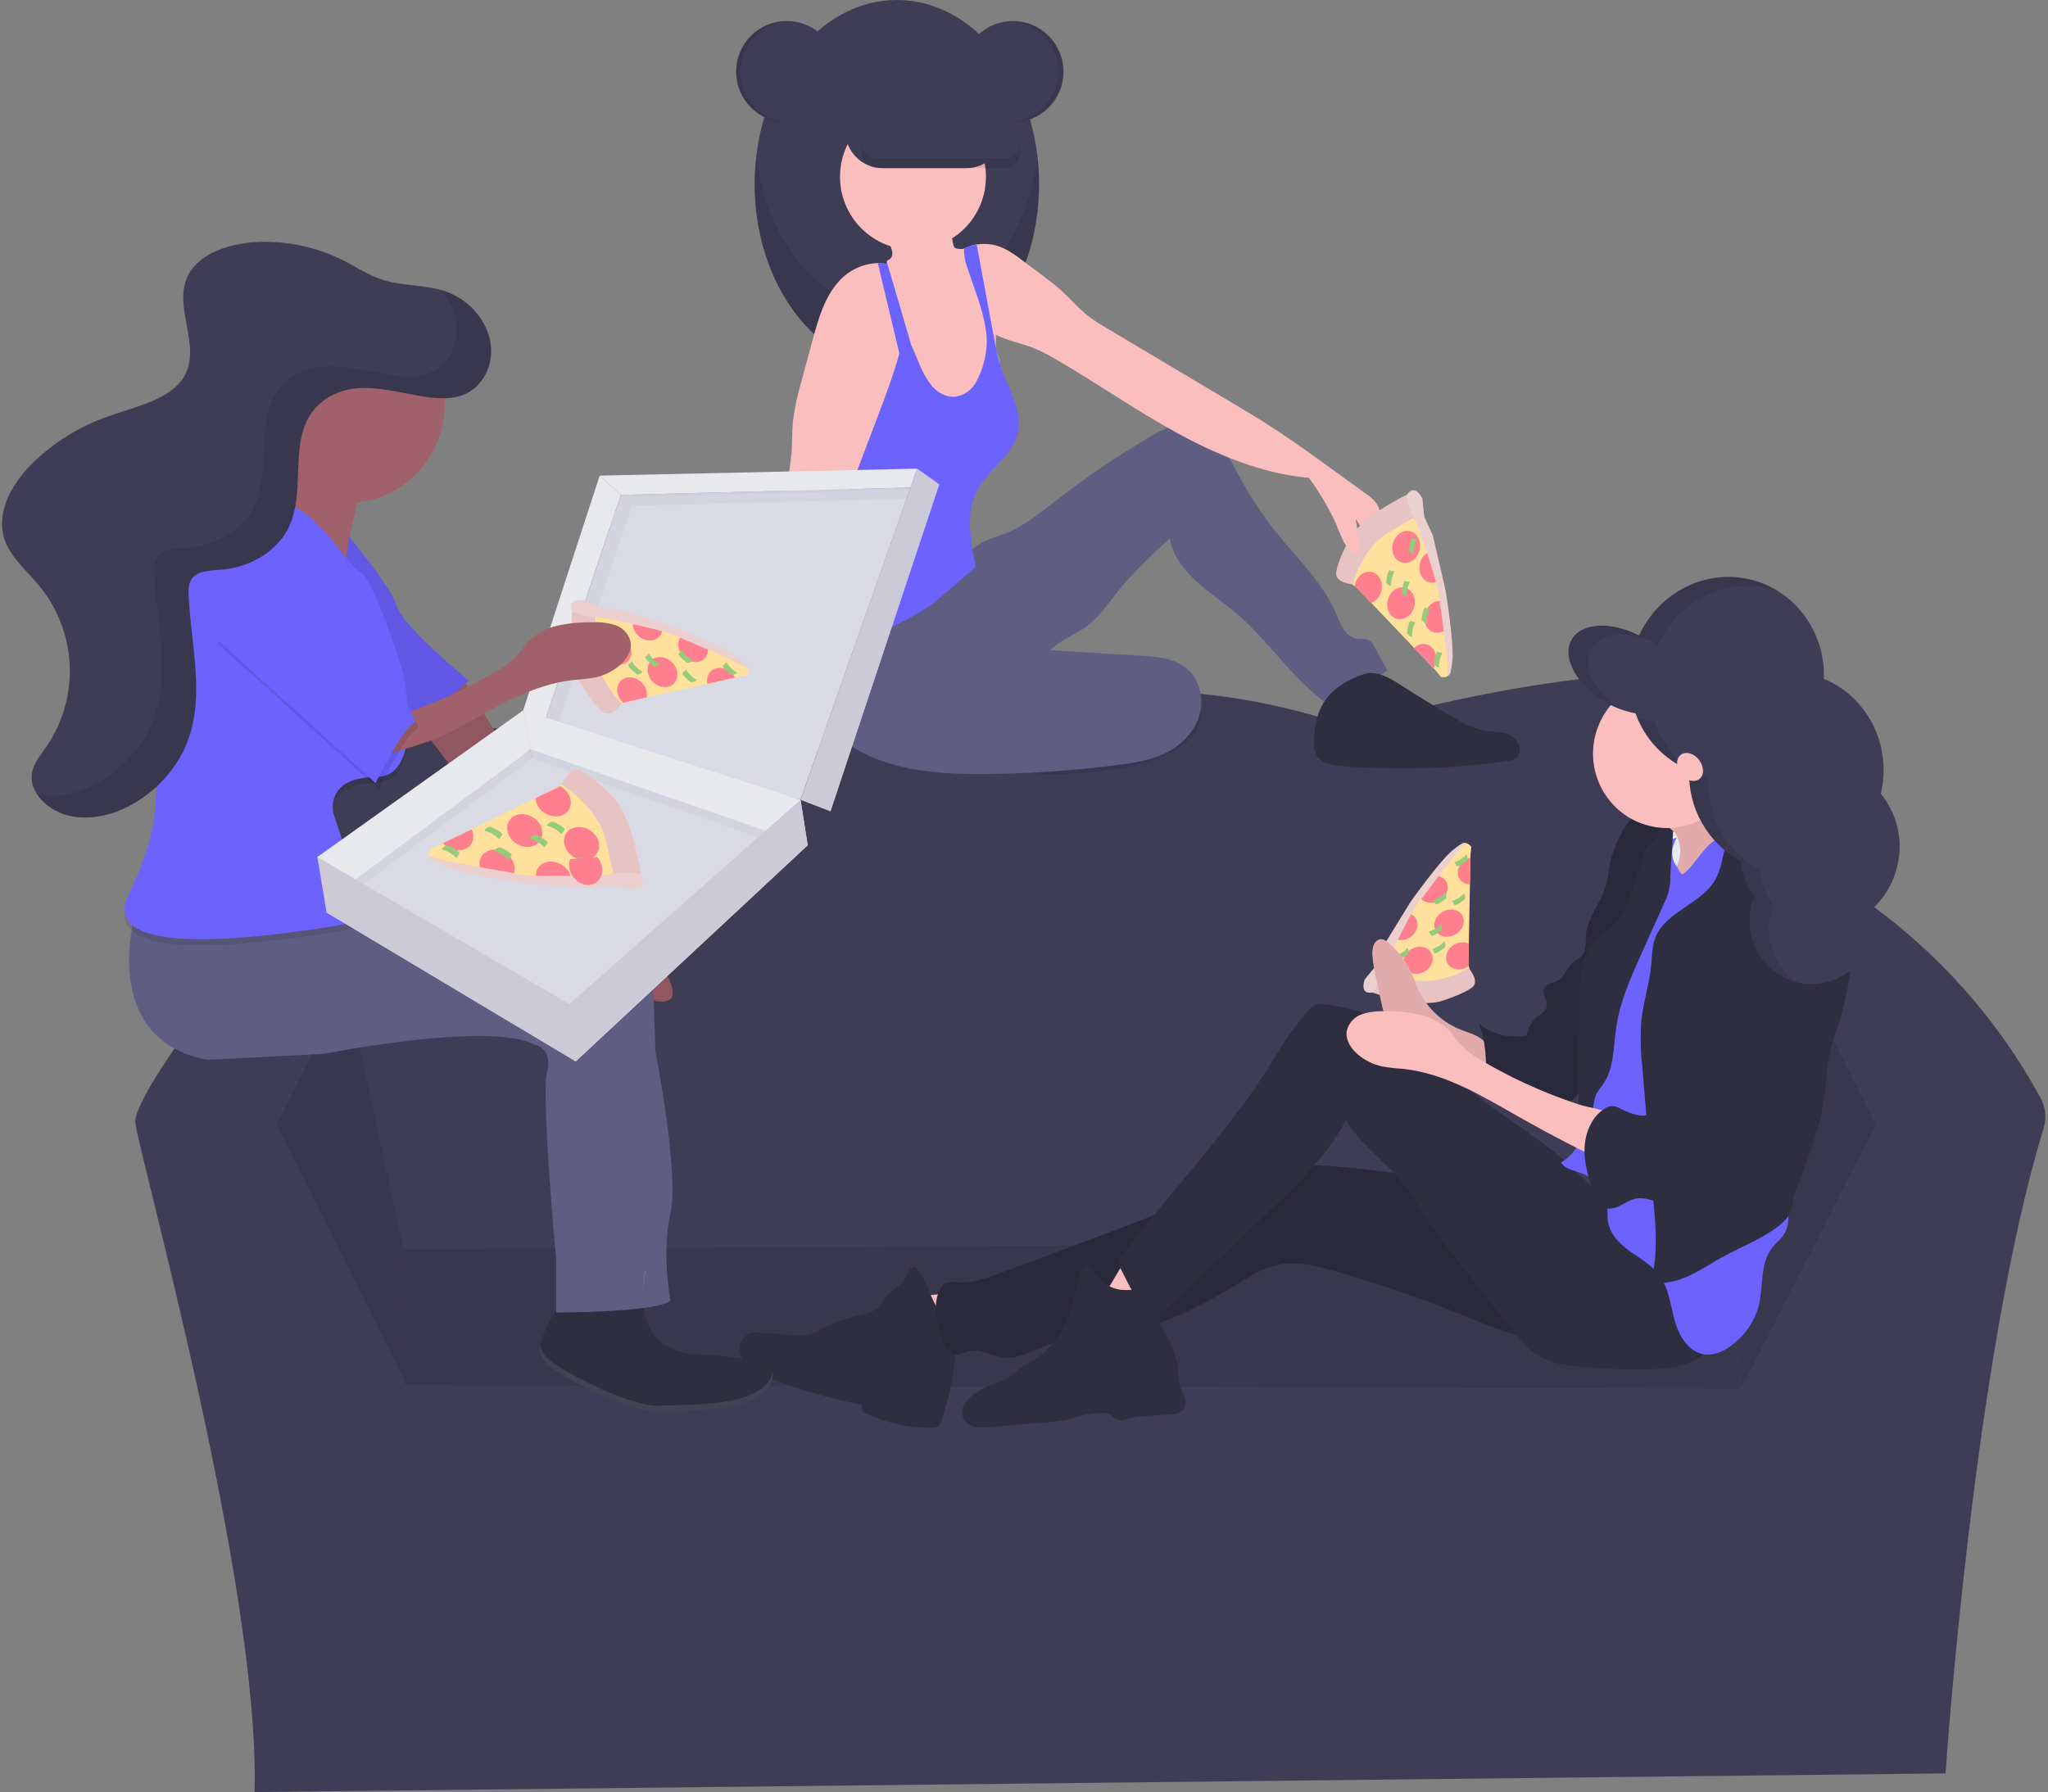 <svg width="658" height="576" viewBox="0 0 658 576" fill="none" xmlns="http://www.w3.org/2000/svg">
<rect x="0" y="0" width="658" height="576" fill="#808080" stroke="none"/>
<path d="M655.73 353.08C641.874 327.492 622.237 305.491 598.38 288.83C596.675 287.653 594.708 286.911 592.65 286.67C595.46 268.19 594.87 247.77 584.44 232.37C559.69 195.83 433.59 233.54 433.59 233.54C345.2 202.9 268.59 241.79 268.59 241.79C268.59 241.79 170.77 226.47 125.99 238.26C104.87 243.82 99.74 265.36 100.22 286.58H100.15C98.278 286.577 96.428 286.996 94.74 287.806C93.052 288.616 91.569 289.797 90.4 291.26C78.49 306.14 42.51 351.97 43.49 360.82C44.67 371.43 83.56 509.31 81.8 575.9L625.09 569.9C625.09 569.9 634.09 435.9 656.6 362.55C657.576 359.403 657.263 355.997 655.73 353.08Z" fill="#3F3D56"/>
<path opacity="0.1" d="M88.88 361.42L111.27 316.63L130.12 403.84L130.34 444.32L88.88 361.42Z" fill="black"/>
<path opacity="0.1" d="M602.7 361.42L580.31 316.63L554.34 399.32L559.34 446.32L602.7 361.42Z" fill="black"/>
<path d="M128.48 401.46L554.38 399.13L559.1 446.27L130.12 445.09L128.48 401.46Z" fill="#3F3D56"/>
<path opacity="0.1" d="M128.48 401.46L554.38 399.13L559.1 446.27L130.12 445.09L128.48 401.46Z" fill="black"/>
<path d="M472.73 272.14C472.73 272.14 471.29 270.14 469.59 271.22C468.78 271.75 464.97 276.55 461.23 281.43C459.39 283.82 457.56 286.23 456.11 288.15C454.32 290.51 453.11 292.15 453.11 292.15L452.39 293.5L448.02 301.67L443.91 309.35L442.91 312.97L456.79 317.69L472.59 313.38L471.91 310.45L471.79 309.95L471.92 303.21L472.28 284.21L472.45 275.66V274.66L472.73 272.14Z" fill="#FFE09C"/>
<path d="M440.95 318.98C440.95 318.98 455.95 324.33 463.64 321.53C463.64 321.53 470.29 319.41 472.91 317.36C472.91 317.36 475.7 315.9 471.91 311.14C471.91 311.14 462.2 317.09 453.01 314.75L443.82 312.4L440.95 318.98Z" fill="#E7C4C3"/>
<path d="M457.681 312.211C460.021 310.84 460.976 308.122 459.814 306.139C458.653 304.157 455.814 303.662 453.475 305.033C451.135 306.404 450.18 309.122 451.342 311.104C452.503 313.086 455.342 313.582 457.681 312.211Z" fill="#FF7F8E"/>
<path d="M467.656 300.251C469.996 298.88 470.951 296.162 469.789 294.18C468.628 292.198 465.79 291.702 463.45 293.073C461.11 294.444 460.155 297.162 461.317 299.145C462.478 301.127 465.317 301.622 467.656 300.251Z" fill="#FF7F8E"/>
<path d="M471.91 303.21C471.157 302.896 470.339 302.765 469.525 302.829C468.711 302.894 467.925 303.151 467.23 303.58C464.89 304.95 463.93 307.67 465.1 309.65C466.27 311.63 469.1 312.13 471.43 310.76C471.59 310.66 471.75 310.56 471.9 310.45L471.78 309.95L471.91 303.21Z" fill="#FF7F8E"/>
<path d="M454.94 295.28C454.662 294.82 454.29 294.424 453.849 294.118C453.408 293.811 452.908 293.601 452.38 293.5L448.01 301.67C448.775 302.015 449.613 302.166 450.45 302.11C451.287 302.054 452.098 301.793 452.81 301.35C455.15 299.98 456.1 297.26 454.94 295.28Z" fill="#FF7F8E"/>
<path d="M464.66 283.31C464.299 282.732 463.796 282.256 463.199 281.927C462.602 281.598 461.931 281.427 461.25 281.43C459.41 283.82 457.58 286.23 456.13 288.15L456.19 288.27C457.35 290.27 460.19 290.74 462.53 289.37C464.87 288 465.8 285.29 464.66 283.31Z" fill="#FF7F8E"/>
<path d="M472.44 275.65C471.924 275.779 471.429 275.981 470.97 276.25C468.63 277.62 467.68 280.34 468.84 282.32C469.203 282.901 469.709 283.379 470.31 283.708C470.91 284.037 471.585 284.207 472.27 284.2L472.44 275.65Z" fill="#FF7F8E"/>
<path d="M449.15 308.44L448.35 307.09C449.548 306.732 450.653 306.118 451.59 305.29C451.65 305.23 451.7 305.16 451.75 305.1C452.75 303.84 452.54 306.46 452.54 306.46C452.54 306.46 450.08 308.55 449.15 308.44Z" fill="#94CC79"/>
<path d="M460.95 306.35L460.15 304.99C461.347 304.63 462.452 304.016 463.39 303.19C463.39 303.13 463.5 303.07 463.55 303C464.55 301.75 464.34 304.36 464.34 304.36C464.34 304.36 461.88 306.46 460.95 306.35Z" fill="#94CC79"/>
<path d="M459.87 300.75L459.07 299.39C460.266 299.033 461.371 298.423 462.31 297.6C462.36 297.53 462.42 297.47 462.47 297.41C463.47 296.15 463.26 298.76 463.26 298.76C463.26 298.76 460.8 300.84 459.87 300.75Z" fill="#94CC79"/>
<path d="M461.3 290.65L460.5 289.29C461.697 288.93 462.802 288.316 463.74 287.49C463.74 287.43 463.85 287.37 463.9 287.3C464.9 286.04 464.69 288.66 464.69 288.66C464.69 288.66 462.23 290.75 461.3 290.65Z" fill="#94CC79"/>
<path d="M468.07 278.43L467.28 277.07C468.474 276.711 469.577 276.097 470.51 275.27C470.569 275.211 470.622 275.148 470.67 275.08C471.67 273.83 471.47 276.44 471.47 276.44C471.47 276.44 469 278.53 468.07 278.43Z" fill="#94CC79"/>
<path d="M467.31 290.9L466.51 289.54C467.707 289.186 468.813 288.575 469.75 287.75C469.75 287.68 469.86 287.62 469.91 287.56C470.91 286.3 470.7 288.91 470.7 288.91C470.7 288.91 468.24 291.01 467.31 290.9Z" fill="#94CC79"/>
<path d="M438.49 314.75C438.49 314.75 436.57 319.75 440.95 318.95C442.899 316.69 444.232 313.966 444.82 311.04C444.82 311.04 454.29 290.29 457.09 288.39C457.09 288.39 469.43 271.52 470.76 271.27C470.76 271.27 471.19 269.63 466.88 273.1C462.57 276.57 453.13 289.93 453.13 289.93L444.13 304.6L442.01 310.45L438.49 314.75Z" fill="#E7C4C3"/>
<path opacity="0.2" d="M438.49 314.75C438.49 314.75 436.57 319.75 440.95 318.95C442.899 316.69 444.232 313.966 444.82 311.04C444.82 311.04 454.29 290.29 457.09 288.39C457.09 288.39 469.43 271.52 470.76 271.27C470.76 271.27 471.19 269.63 466.88 273.1C462.57 276.57 453.13 289.93 453.13 289.93L444.13 304.6L442.01 310.45L438.49 314.75Z" fill="white"/>
<path d="M289.74 416.32C291.39 421.743 293.422 427.043 295.82 432.18C302.706 430.74 309.48 428.808 316.09 426.4C316.3 426.33 312.3 421.1 311.88 420.67C310.251 418.87 308.31 417.379 306.15 416.27C304.04 415.35 301.44 416.05 299.15 416.17C296.03 416.33 292.893 416.38 289.74 416.32Z" fill="#FBBEBE"/>
<path d="M306.19 424.53C302.75 423.45 300.65 419.98 299.25 416.64C297.85 413.3 296.72 409.64 294.06 407.2C293.555 407.277 293.077 407.478 292.668 407.785C292.26 408.092 291.934 408.496 291.72 408.96C291.305 409.897 290.841 410.812 290.33 411.7C289.23 413.3 287.33 414.08 285.88 415.44C284.43 416.8 283.62 418.87 282.11 420.24C280.21 421.96 277.53 422.39 275.04 422.96C271.183 423.836 267.458 425.214 263.96 427.06C262.673 427.837 261.296 428.455 259.86 428.9C258.279 429.208 256.658 429.262 255.06 429.06L244.06 428.28C243.08 428.154 242.086 428.195 241.12 428.4C240.008 428.806 239.061 429.568 238.428 430.569C237.795 431.569 237.511 432.751 237.62 433.93C237.761 435.105 238.143 436.238 238.742 437.258C239.34 438.278 240.143 439.164 241.1 439.86C243.022 441.226 245.139 442.295 247.38 443.03C256.976 446.658 266.856 449.481 276.92 451.47V453.65C283.916 457.098 291.611 458.891 299.41 458.89C299.985 458.931 300.562 458.831 301.09 458.6C301.812 458.078 302.317 457.309 302.51 456.44C305.158 448.695 306.703 440.616 307.1 432.44C307.296 430.372 307.137 428.285 306.63 426.27C306.03 424.27 308.09 425.12 306.18 424.34" fill="#2F2E41"/>
<path d="M517.51 382.99C484.84 384.99 452.51 375.38 419.85 374.36C415.783 374.103 411.7 374.365 407.7 375.14C403.5 376.08 399.58 377.98 395.7 379.8C378.15 387.96 360.01 394.72 341.88 401.47L321.06 409.23C316.9 410.78 312.59 412.35 308.16 412.08C306.16 411.96 303.73 411.66 302.62 413.31C299.23 418.31 300.83 425.7 303.07 431.31C303.79 433.13 305.07 435.11 306.97 435.31C308.34 435.45 309.62 434.66 310.97 434.31C314.76 433.31 318.54 435.85 322.44 436.26C327.26 436.77 331.73 434.03 336.28 432.35C343.82 429.56 352.07 429.65 360 428.35C373.3 426.13 385.62 419.96 397.14 412.93C401.52 410.25 405.96 407.38 411 406.4C416.79 405.27 422.74 406.76 428.43 408.4C441.973 412.23 455.304 416.769 468.37 422C475.25 424.76 482.09 427.71 489.25 429.62C504.738 433.692 521.12 432.736 536.03 426.89C541.25 424.82 546.94 421.17 547.24 415.53C547.41 412.31 544.91 409.53 543.24 406.73C542.18 404.96 541.11 403.2 539.94 401.5C534.27 393.24 527.43 382.4 517.51 382.99Z" fill="#2F2E41"/>
<path opacity="0.1" d="M517.51 382.99C484.84 384.99 452.51 375.38 419.85 374.36C415.783 374.103 411.7 374.365 407.7 375.14C403.5 376.08 399.58 377.98 395.7 379.8C378.15 387.96 360.01 394.72 341.88 401.47L321.06 409.23C316.9 410.78 312.59 412.35 308.16 412.08C306.16 411.96 303.73 411.66 302.62 413.31C299.23 418.31 300.83 425.7 303.07 431.31C303.79 433.13 305.07 435.11 306.97 435.31C308.34 435.45 309.62 434.66 310.97 434.31C314.76 433.31 318.54 435.85 322.44 436.26C327.26 436.77 331.73 434.03 336.28 432.35C343.82 429.56 352.07 429.65 360 428.35C373.3 426.13 385.62 419.96 397.14 412.93C401.52 410.25 405.96 407.38 411 406.4C416.79 405.27 422.74 406.76 428.43 408.4C441.973 412.23 455.304 416.769 468.37 422C475.25 424.76 482.09 427.71 489.25 429.62C504.738 433.692 521.12 432.736 536.03 426.89C541.25 424.82 546.94 421.17 547.24 415.53C547.41 412.31 544.91 409.53 543.24 406.73C542.18 404.96 541.11 403.2 539.94 401.5C534.27 393.24 527.43 382.4 517.51 382.99Z" fill="black"/>
<path d="M352.46 417.91C357.567 419.65 362.727 421.253 367.94 422.72C370.85 417.94 376.3 414.61 377.54 409.15C377.592 409.029 377.618 408.899 377.616 408.767C377.614 408.636 377.584 408.506 377.528 408.387C377.472 408.268 377.392 408.162 377.292 408.077C377.193 407.991 377.076 407.927 376.95 407.89C373.225 405.827 369.089 404.615 364.84 404.34C361.48 404.13 359.95 407.63 358.42 410.1C357.81 411.09 353.83 418.38 352.46 417.91Z" fill="#FBBEBE"/>
<path d="M359.66 414.42C358.133 414.162 356.676 413.589 355.382 412.739C354.087 411.889 352.983 410.779 352.14 409.48C351.42 408.22 350.65 406.48 349.21 406.61C347.77 406.74 347.21 408.3 346.95 409.61C345.98 414.569 344.571 419.431 342.74 424.14C340.901 428.859 337.785 432.973 333.74 436.02C331.84 437.33 329.74 438.32 327.88 439.7C326.21 440.93 324.76 442.49 322.88 443.44C321.651 444.009 320.381 444.484 319.08 444.86C317.172 445.533 315.347 446.422 313.64 447.51C312.141 448.377 310.872 449.591 309.94 451.05C309.469 451.789 309.193 452.635 309.139 453.51C309.085 454.385 309.254 455.259 309.63 456.05C310.025 456.696 310.553 457.252 311.179 457.679C311.805 458.107 312.514 458.397 313.26 458.53C314.749 458.79 316.269 458.831 317.77 458.65C323.72 458.21 329.67 457.65 335.62 457.15C338.134 456.998 340.634 456.663 343.1 456.15C344.41 455.83 345.68 455.42 346.98 455.08C349.205 454.508 351.484 454.173 353.78 454.08C354.452 454.027 355.128 454.088 355.78 454.26C357.16 454.71 358.13 456.08 359.56 456.36C360.472 456.447 361.393 456.324 362.25 456C366.53 454.83 371.04 454.86 375.47 454.62C377.47 454.52 379.71 454.15 380.61 452.4C381.73 450.22 379.87 447.78 379.14 445.4C378.767 443.904 378.559 442.371 378.52 440.83C378.183 437.027 377.067 433.333 375.24 429.98C373.73 427.2 371.66 424.12 372.72 421.13C373.08 420.13 373.8 419.13 373.72 418.13C373.38 413.34 362.37 414.99 359.66 414.42Z" fill="#2F2E41"/>
<path d="M468.52 330.58C462.737 328.025 458.106 323.419 455.52 317.65C454.97 316.41 454.52 315.12 454 313.87C452.285 309.709 449.621 306.007 446.22 303.06C445.854 302.661 445.407 302.345 444.908 302.134C444.409 301.924 443.871 301.823 443.33 301.84C442.807 301.999 442.335 302.294 441.963 302.695C441.591 303.095 441.331 303.587 441.21 304.12C440.911 305.258 440.836 306.443 440.99 307.61C441.282 310.358 441.757 313.084 442.41 315.77L443.99 322.98C444.185 324.092 444.521 325.174 444.99 326.2C445.668 327.415 446.567 328.494 447.64 329.38C449.09 330.72 450.56 332.01 452.05 333.27C454.127 335.258 456.832 336.46 459.7 336.67C466.18 337.87 472.78 339.61 478.26 343.84C478.19 343.84 478.26 339 478.14 338.45C477.89 337 477.69 335.56 476.75 334.58C474.6 332.38 471.11 331.75 468.52 330.58Z" fill="#FBBEBE"/>
<path opacity="0.1" d="M468.52 330.58C462.737 328.025 458.106 323.419 455.52 317.65C454.97 316.41 454.52 315.12 454 313.87C452.285 309.709 449.621 306.007 446.22 303.06C445.854 302.661 445.407 302.345 444.908 302.134C444.409 301.924 443.871 301.823 443.33 301.84C442.807 301.999 442.335 302.294 441.963 302.695C441.591 303.095 441.331 303.587 441.21 304.12C440.911 305.258 440.836 306.443 440.99 307.61C441.282 310.358 441.757 313.084 442.41 315.77L443.99 322.98C444.185 324.092 444.521 325.174 444.99 326.2C445.668 327.415 446.567 328.494 447.64 329.38C449.09 330.72 450.56 332.01 452.05 333.27C454.127 335.258 456.832 336.46 459.7 336.67C466.18 337.87 472.78 339.61 478.26 343.84C478.19 343.84 478.26 339 478.14 338.45C477.89 337 477.69 335.56 476.75 334.58C474.6 332.38 471.11 331.75 468.52 330.58Z" fill="black"/>
<path d="M535.05 275.37C539.441 275.37 543 271.793 543 267.38C543 262.967 539.441 259.39 535.05 259.39C530.659 259.39 527.1 262.967 527.1 267.38C527.1 271.793 530.659 275.37 535.05 275.37Z" fill="#2F2E41"/>
<path d="M530.13 262.55C527.98 262.31 525.58 262.14 523.85 263.46C522.932 264.267 522.198 265.263 521.7 266.38C519.921 269.438 518.534 272.707 517.57 276.11C516.86 279.03 516.74 282.11 515.86 284.95C514.23 290.27 510.06 294.76 509.58 300.31C509.37 302.79 509.79 305.7 507.97 307.4C507.526 307.773 507.051 308.108 506.55 308.4C505.293 309.242 504.226 310.339 503.42 311.62C502.874 312.77 502.121 313.811 501.2 314.69C499.58 315.89 496.9 315.76 496.1 317.62C495.3 319.48 497.36 321.62 496.88 323.62C496.49 325.26 494.66 326.01 493.4 327.13C491.78 328.56 491.04 330.71 490.4 332.77C487.743 333.272 485.009 333.194 482.385 332.539C479.761 331.885 477.31 330.671 475.2 328.98C477.41 334.44 477.46 340.47 477.56 346.37C477.56 348.28 477.56 350.43 476.16 351.76C482.49 351.9 488.66 353.61 494.83 355.01C497.53 355.62 500.46 356.15 502.97 355.01C504.387 354.247 505.651 353.23 506.7 352.01C510.06 348.6 513.58 344.89 514.4 340.16C514.86 337.52 514.4 334.8 514.54 332.16C514.849 328.844 515.52 325.571 516.54 322.4C518.319 315.825 519.514 309.105 520.11 302.32C520.47 298.14 524.11 294.77 525.99 291.02C529.59 283.96 533.26 276.6 533.53 268.67C533.66 266.05 532.76 262.84 530.13 262.55Z" fill="#2F2E41"/>
<path opacity="0.1" d="M530.13 262.55C527.98 262.31 525.58 262.14 523.85 263.46C522.932 264.267 522.198 265.263 521.7 266.38C519.921 269.438 518.534 272.707 517.57 276.11C516.86 279.03 516.74 282.11 515.86 284.95C514.23 290.27 510.06 294.76 509.58 300.31C509.37 302.79 509.79 305.7 507.97 307.4C507.526 307.773 507.051 308.108 506.55 308.4C505.293 309.242 504.226 310.339 503.42 311.62C502.874 312.77 502.121 313.811 501.2 314.69C499.58 315.89 496.9 315.76 496.1 317.62C495.3 319.48 497.36 321.62 496.88 323.62C496.49 325.26 494.66 326.01 493.4 327.13C491.78 328.56 491.04 330.71 490.4 332.77C487.743 333.272 485.009 333.194 482.385 332.539C479.761 331.885 477.31 330.671 475.2 328.98C477.41 334.44 477.46 340.47 477.56 346.37C477.56 348.28 477.56 350.43 476.16 351.76C482.49 351.9 488.66 353.61 494.83 355.01C497.53 355.62 500.46 356.15 502.97 355.01C504.387 354.247 505.651 353.23 506.7 352.01C510.06 348.6 513.58 344.89 514.4 340.16C514.86 337.52 514.4 334.8 514.54 332.16C514.849 328.844 515.52 325.571 516.54 322.4C518.319 315.825 519.514 309.105 520.11 302.32C520.47 298.14 524.11 294.77 525.99 291.02C529.59 283.96 533.26 276.6 533.53 268.67C533.66 266.05 532.76 262.84 530.13 262.55Z" fill="black"/>
<path d="M522.66 389.87C515.86 386.63 510.88 380.6 505.38 375.43C494.88 365.57 482.03 358.59 470.99 349.34C463.67 343.22 457.13 336.08 449.09 330.95C442.014 326.452 433.996 323.646 425.66 322.75C424.705 322.58 423.724 322.628 422.79 322.89C421.736 323.356 420.817 324.082 420.12 325C416.558 329.021 413.39 333.374 410.66 338C396.66 361.75 376.78 381.75 360.31 403.82C359.79 404.345 359.482 405.044 359.445 405.782C359.408 406.52 359.645 407.246 360.11 407.82L363.46 414.38C365.33 418.06 368.34 422.38 372.38 421.61C374.23 421.27 375.7 419.91 377.06 418.61L392.06 404.24L407.83 389.16C417.07 380.33 426.46 371.29 432.49 360C437.19 368.16 445.55 373.5 451.28 381C453.46 383.84 455.28 387 457.18 390C460.3 394.82 463.85 399.35 467.39 403.87L485.48 426.96C487.94 430.1 490.48 433.32 493.85 435.45C498.14 438.16 503.35 438.88 508.39 439.33C515.186 439.937 522.008 440.184 528.83 440.07C534.03 439.98 539.39 439.64 544.06 437.33C548.73 435.02 552.56 430.33 552.32 425.05C552.034 422.337 551.142 419.722 549.71 417.4C543.29 405.5 534.84 395.65 522.66 389.87Z" fill="#2F2E41"/>
<path d="M539.94 279.06C543.314 279.06 546.05 276.307 546.05 272.91C546.05 269.513 543.314 266.76 539.94 266.76C536.566 266.76 533.83 269.513 533.83 272.91C533.83 276.307 536.566 279.06 539.94 279.06Z" fill="#E8E8F0"/>
<path d="M538.59 268.29C539.964 271.028 540.205 274.196 539.26 277.11C538.314 279.985 536.993 282.722 535.33 285.25C533.899 287.86 532.186 290.305 530.22 292.54C539.65 293 548.8 289.3 557.12 284.81C563.82 281.21 570.5 276.75 574.12 270.01C573.056 270.268 571.949 270.299 570.873 270.1C569.796 269.902 568.773 269.48 567.87 268.86C566.074 267.606 564.465 266.105 563.09 264.4L558.35 259.07C557.238 257.912 556.261 256.63 555.44 255.25C554.413 253.362 553.977 251.209 554.19 249.07C552.309 251.041 550.205 252.786 547.92 254.27C544.54 256.47 540.81 258.07 537.42 260.27C536.22 261.04 533.54 262.27 534.23 263.86C534.92 265.45 537.66 266.61 538.59 268.29Z" fill="#FBBEBE"/>
<path opacity="0.1" d="M538.59 268.29C539.964 271.028 540.205 274.196 539.26 277.11C538.314 279.985 536.993 282.722 535.33 285.25C533.899 287.86 532.186 290.305 530.22 292.54C539.65 293 548.8 289.3 557.12 284.81C563.82 281.21 570.5 276.75 574.12 270.01C573.056 270.268 571.949 270.299 570.873 270.1C569.796 269.902 568.773 269.48 567.87 268.86C566.074 267.606 564.465 266.105 563.09 264.4L558.35 259.07C557.238 257.912 556.261 256.63 555.44 255.25C554.413 253.362 553.977 251.209 554.19 249.07C552.309 251.041 550.205 252.786 547.92 254.27C544.54 256.47 540.81 258.07 537.42 260.27C536.22 261.04 533.54 262.27 534.23 263.86C534.92 265.45 537.66 266.61 538.59 268.29Z" fill="black"/>
<path d="M538.72 269.22C536.95 272.22 536.57 275.72 538.72 278.44C538.99 278.78 539.98 280.88 540.41 280.9C540.826 280.858 541.212 280.662 541.49 280.35C543.78 278.26 545.49 275.59 547.49 273.22C549.49 270.85 552.04 268.7 555.1 268.22C558.79 267.65 562.36 269.6 565.59 271.49C566.995 272.175 568.221 273.178 569.17 274.42C569.851 275.651 570.254 277.016 570.35 278.42C571.46 286.83 571.44 295.35 571.41 303.83C571.41 309.97 571.41 316.14 570.21 322.16C569.61 325.28 568.71 328.33 568.28 331.47C567.971 334.242 567.848 337.032 567.91 339.82V351.5C567.829 353.643 567.98 355.789 568.36 357.9C568.91 360.46 570.12 362.82 570.93 365.31C571.766 368.172 572.339 371.104 572.64 374.07L574.24 386.16C574.74 389.97 575.11 394.16 572.81 397.16C571.81 398.54 570.4 399.65 569.35 401.03C565.35 406.17 566.66 413.52 565.01 419.81C563.712 424.415 561.039 428.514 557.35 431.56C554.52 433.96 550.87 435.84 547.24 435.17C542.33 434.26 539.38 429.17 538.04 424.3C536.7 419.43 536.22 414.2 533.32 410.12C530.95 406.78 527.32 404.68 523.96 402.3C520.6 399.92 517.4 396.85 516.68 392.81C516.36 391.05 516.56 389.24 516.37 387.46C516.109 385.204 515.245 383.06 513.869 381.253C512.493 379.445 510.655 378.042 508.55 377.19C506.04 376.19 502.94 375.86 501.55 373.56C505.21 371.5 507.63 367.69 508.91 363.68C510.19 359.67 510.45 355.41 510.7 351.21L511.54 337.16C511.91 330.88 512.08 324.66 514.85 319.02C516.08 316.49 517.62 314.13 518.91 311.64C520.612 308.136 522.065 304.517 523.26 300.81C525.26 295.05 527.26 289.29 529.06 283.46C529.776 280.644 530.845 277.929 532.24 275.38C533.66 272.94 535.88 269.75 538.72 269.22Z" fill="#6C63FF"/>
<path d="M507.52 360.5L511.24 360.63L512.03 355.02C512.131 353.895 512.393 352.79 512.81 351.74C513.426 350.633 514.142 349.585 514.95 348.61C518.61 343.44 518.34 336.61 519.25 330.3C520.46 321.92 523.96 314.08 527.42 306.37L534.66 290.28C536.094 287.547 536.784 284.484 536.66 281.4C536.73 278.91 537.46 269.87 537.53 267.4C537.53 266.48 535.53 266.99 535.08 266.17C534.18 264.38 532.94 269.23 531.25 270.29C529.56 271.35 528.62 273.29 527.91 275.15C526.35 279.2 525.4 283.46 523.91 287.55C522.42 291.64 520.44 295.66 517.17 298.55C515.69 299.85 513.99 300.87 512.59 302.26C508.1 306.7 507.66 313.71 507.5 320.04C507.42 323.75 506.66 360.5 507.52 360.5Z" fill="#2F2E41"/>
<path d="M561.04 262.51C557.43 263.93 555.45 267.85 554.44 271.61C553.43 275.37 553.01 279.39 551.07 282.76C546.53 290.65 534.97 292.95 531.78 301.48C530.78 304.27 530.78 307.33 530.49 310.3C529.91 316.41 527.9 322.3 527.31 328.42C526.995 333.167 527.105 337.933 527.64 342.66L531.64 390.85C532.23 397.85 532.21 405.28 530.43 412.04C534.52 412.83 538.78 411.77 542.57 410.04C546.36 408.31 549.83 405.93 553.48 403.92C559.76 400.45 566.69 398 572.19 393.38C573.187 392.605 574.04 391.66 574.71 390.59C575.81 388.69 575.91 386.38 576.43 384.24C576.904 382.529 577.509 380.858 578.24 379.24C580.255 374.383 582.01 369.423 583.5 364.38C584.523 361.036 585.328 357.629 585.91 354.18C586.35 351.44 586.59 348.66 586.83 345.89C587.123 341.55 587.984 337.267 589.39 333.15C592.904 323.337 594.897 313.045 595.3 302.63C595.413 301.126 595.309 299.614 594.99 298.14C594.373 296.353 593.554 294.642 592.55 293.04C590.87 289.88 589.86 286.4 588.28 283.18C584.7 275.93 578.37 270.42 571.75 265.81C568.53 263.56 564.73 261.07 561.04 262.51Z" fill="#2F2E41"/>
<path d="M476.57 341.13C473.698 339.623 471.099 337.645 468.88 335.28C467.88 334.1 467.04 332.77 466.01 331.61C463.414 328.836 460.039 326.912 456.33 326.09C452.65 325.282 448.887 324.916 445.12 325C442.599 324.839 440.07 325.145 437.66 325.9C436.454 326.294 435.368 326.988 434.504 327.917C433.64 328.846 433.026 329.979 432.72 331.21C432.17 334.21 434.13 337.12 436.48 339.05C438.668 340.835 441.243 342.085 444 342.7C446.247 343.089 448.514 343.352 450.79 343.49C464.17 344.89 476.11 352.17 487.79 358.8C498.09 364.633 508.587 370.08 519.28 375.14C519.701 371.935 519.879 368.702 519.81 365.47C519.75 363.06 519.63 359.38 517.35 357.96C514.7 356.31 510.35 355.96 507.35 354.96C500.458 352.7 493.726 349.977 487.2 346.81C483.593 345.043 480.05 343.15 476.57 341.13Z" fill="#FBBEBE"/>
<path d="M558.733 248.193C562.099 235.39 554.505 222.297 541.771 218.949C529.037 215.601 515.986 223.266 512.62 236.069C509.254 248.873 516.848 261.966 529.582 265.313C542.315 268.661 555.367 260.996 558.733 248.193Z" fill="#FBBEBE"/>
<path d="M567.86 289.69C565.73 292.17 564.66 295.37 563.23 298.31C560.29 304.37 555.67 309.57 553.36 315.91C550.92 322.59 551 330.53 546.22 335.78C545.39 336.69 544.39 337.57 544.15 338.78C544.117 339.515 544.034 340.247 543.9 340.97C543.22 342.87 540.1 342.97 539.52 344.91C539.35 345.48 539.44 346.1 539.23 346.66C538.75 347.91 537.1 348.1 535.99 348.86C533.67 350.43 534.14 354.07 532.49 356.34C531.766 357.189 530.828 357.83 529.773 358.196C528.718 358.561 527.585 358.639 526.49 358.42C524.323 357.975 522.238 357.196 520.31 356.11C519.625 355.73 518.87 355.495 518.09 355.42C517.166 355.449 516.272 355.752 515.52 356.29C511.12 359.09 509.05 364.64 509.08 369.88C509.11 375.12 510.91 380.16 512.75 385.06C513.005 385.886 513.419 386.654 513.97 387.32C515.43 388.86 517.97 388.62 519.91 387.76C521.85 386.9 523.61 385.55 525.69 385.17C529.38 384.5 532.99 387.04 536.69 386.83C539.43 386.67 541.86 385.08 544.13 383.54C547.77 381.08 551.47 378.54 554.13 375.06C555.77 372.92 556.97 370.49 558.4 368.2C560.23 365.41 562.234 362.738 564.4 360.2L578.14 343.38C579.519 341.787 580.757 340.077 581.84 338.27C583.091 335.829 584.057 333.252 584.72 330.59C586.03 326.1 587.35 321.59 587.57 316.9C587.646 313.052 587.311 309.207 586.57 305.43C586.096 301.666 585.085 297.988 583.57 294.51C580.74 288.27 573.47 283.14 567.86 289.69Z" fill="#2F2E41"/>
<path d="M609.42 278.99C610.52 274.885 610.63 270.578 609.74 266.423C608.849 262.268 606.985 258.384 604.3 255.09C607.95 239.52 600 223.93 586 218.16C586.5 203.56 577.25 190.16 563 186.4C548.19 182.51 533 190.33 526.61 204.23C517.61 199.56 508.09 200.06 504.95 205.55C501.67 211.29 506.6 220.32 515.95 225.71C518.897 227.432 522.122 228.627 525.48 229.24C526.922 233.319 529.202 237.051 532.173 240.196C535.143 243.34 538.74 245.829 542.73 247.5C542.484 253.403 543.888 259.258 546.785 264.407C549.682 269.556 553.957 273.796 559.13 276.65C559.695 280.753 561.212 284.668 563.56 288.08C563.285 288.796 563.051 289.527 562.86 290.27C559.92 301.42 566.28 312.76 577.05 315.59C587.82 318.42 598.94 311.68 601.87 300.53C602.658 297.558 602.794 294.45 602.27 291.42C605.726 287.994 608.196 283.7 609.42 278.99Z" fill="#3F3D56"/>
<path opacity="0.1" d="M511.12 208.45C514.26 202.96 523.77 202.45 532.78 207.13C539.15 193.23 554.36 185.4 569.17 189.3C569.84 189.47 570.5 189.68 571.17 189.9C568.637 188.338 565.887 187.158 563.01 186.4C548.2 182.51 533.01 190.33 526.62 204.23C517.62 199.56 508.1 200.06 504.96 205.55C501.68 211.29 506.61 220.32 515.96 225.71C517.715 226.72 519.563 227.557 521.48 228.21C512.54 222.75 507.92 214.05 511.12 208.45Z" fill="black"/>
<path opacity="0.1" d="M569.04 293.17C569.231 292.427 569.465 291.696 569.74 290.98C567.392 287.564 565.875 283.646 565.31 279.54C560.137 276.688 555.862 272.451 552.965 267.303C550.068 262.155 548.663 256.302 548.91 250.4C544.92 248.729 541.324 246.24 538.353 243.095C535.382 239.951 533.102 236.219 531.66 232.14C529.702 231.791 527.788 231.231 525.95 230.47C527.477 234.275 529.747 237.737 532.626 240.656C535.505 243.575 538.936 245.891 542.72 247.47C542.474 253.373 543.878 259.228 546.775 264.377C549.672 269.526 553.947 273.766 559.12 276.62C559.685 280.723 561.202 284.638 563.55 288.05C563.275 288.766 563.041 289.497 562.85 290.24C559.92 301.35 566.23 312.65 576.94 315.53C573.506 313.048 570.911 309.578 569.499 305.583C568.088 301.588 567.928 297.258 569.04 293.17Z" fill="black"/>
<path d="M545.959 250.381C547.573 249.155 547.551 246.41 545.911 244.251C544.271 242.092 541.633 241.335 540.019 242.561C538.405 243.787 538.426 246.531 540.066 248.691C541.706 250.85 544.345 251.607 545.959 250.381Z" fill="#FBBEBE"/>
<path d="M252.8 39.34C261.797 39.34 269.09 32.047 269.09 23.05C269.09 14.053 261.797 6.76 252.8 6.76C243.803 6.76 236.51 14.053 236.51 23.05C236.51 32.047 243.803 39.34 252.8 39.34Z" fill="#3F3D56"/>
<path d="M288.15 118.4C313.384 118.4 333.84 91.895 333.84 59.2C333.84 26.505 313.384 0 288.15 0C262.916 0 242.46 26.505 242.46 59.2C242.46 91.895 262.916 118.4 288.15 118.4Z" fill="#3F3D56"/>
<path opacity="0.1" d="M288.15 100.52C265.26 100.52 246.3 78.71 242.97 50.26C242.624 53.227 242.45 56.212 242.45 59.2C242.45 91.89 262.91 118.4 288.15 118.4C313.39 118.4 333.84 91.89 333.84 59.2C333.84 56.212 333.666 53.227 333.32 50.26C330 78.75 311.04 100.52 288.15 100.52Z" fill="black"/>
<path d="M385.51 232.58C384.51 236.58 380.3 239.84 375.62 242.09C365.76 246.84 353.62 248.25 341.83 248.73C338.83 248.912 335.821 248.855 332.83 248.56C326.66 247.83 320.94 245.2 317.37 241.45C316.861 241.041 316.508 240.469 316.37 239.83C316.395 239.447 316.496 239.072 316.668 238.729C316.84 238.386 317.078 238.08 317.37 237.83C323.66 230.97 334.14 226.75 344.66 223.75C352.66 221.44 366.6 215.46 375.33 216.27C383.81 217 386.75 227.48 385.51 232.58Z" fill="#3F3D56"/>
<path opacity="0.1" d="M385.51 232.58C384.51 236.58 380.3 239.84 375.62 242.09C365.76 246.84 353.62 248.25 341.83 248.73C338.83 248.912 335.821 248.855 332.83 248.56C326.66 247.83 320.94 245.2 317.37 241.45C316.861 241.041 316.508 240.469 316.37 239.83C316.395 239.447 316.496 239.072 316.668 238.729C316.84 238.386 317.078 238.08 317.37 237.83C323.66 230.97 334.14 226.75 344.66 223.75C352.66 221.44 366.6 215.46 375.33 216.27C383.81 217 386.75 227.48 385.51 232.58Z" fill="black"/>
<path d="M260.25 202.44C257.251 208.324 256.708 215.157 258.74 221.44C260.812 227.688 264.692 233.18 269.89 237.22C282.66 247.47 300.18 248.88 316.51 248.75C330.829 248.621 345.128 247.639 359.33 245.81C364.06 245.2 368.84 244.48 373.22 242.59C378.55 240.28 383.22 236.05 385.13 230.59C387.04 225.13 385.69 218.37 381.13 214.71C377.13 211.49 371.7 211.05 366.61 210.71L337.46 208.96C340.34 206.04 344.17 204.39 347.68 202.28C352.33 199.46 355.42 194.74 358.81 190.49C363.81 184.13 369.81 178.57 375.81 173.04C376.81 178.48 380.2 182.95 384.25 186.71C388.3 190.47 392.97 193.49 397.19 197.06C407.39 205.72 414.73 217.48 425.46 225.48C432.842 223.539 439.743 220.094 445.73 215.36L441.56 207.81C441.218 207.019 440.677 206.33 439.99 205.81C438.8 205.09 437.28 205.46 435.91 205.26C432.25 204.71 430.65 200.48 429.21 197.07C425.27 187.69 417.71 180.42 411.21 172.56C406.469 166.765 402.269 160.55 398.66 153.99C396.49 150.08 394.51 145.99 391.56 142.62C388.61 139.25 384.5 136.62 380.02 136.62C376.02 136.62 372.42 138.62 369.02 140.62C358.663 146.774 348.697 153.563 339.18 160.95C334.18 164.81 329.25 168.9 323.41 171.27C320.95 172.27 318.41 172.95 316 174.16C311.87 176.29 308.73 179.89 305.35 183.08C293.31 194.47 276.82 201.85 260.25 202.44Z" fill="#605D82"/>
<path d="M321.21 121.34C321.08 124.825 320.339 128.261 319.02 131.49C318.352 133.094 317.361 134.544 316.109 135.748C314.856 136.952 313.369 137.886 311.74 138.49C309.422 139.111 306.993 139.19 304.64 138.72C302.584 138.498 300.605 137.815 298.85 136.72C296.12 134.84 294.76 131.49 294.26 128.21C293.76 124.93 293.99 121.58 293.67 118.28C293.359 115.613 292.85 112.972 292.15 110.38C291.94 109.52 291.72 108.66 291.5 107.8C291.28 106.94 291.09 106.08 290.9 105.22C290.71 104.36 290.56 103.61 290.42 102.79C290.28 101.97 290.2 101.41 290.13 100.72C290.066 98.658 289.73 96.614 289.13 94.64C288.56 93.362 287.846 92.154 287 91.04C286.64 90.52 286.29 90.04 286 89.47C285.069 88.077 284.636 86.41 284.77 84.74C284.808 84.481 284.872 84.227 284.96 83.98C284.991 83.884 285.027 83.791 285.07 83.7C285.427 83.602 285.754 83.419 286.024 83.166C286.294 82.914 286.499 82.599 286.62 82.25C286.757 81.496 286.691 80.72 286.43 80C286.136 78.994 285.73 78.025 285.22 77.11C284.89 76.51 283.76 75.42 283.75 74.73C283.75 73.34 286.45 72.22 287.55 71.67C290.91 69.985 294.659 69.225 298.41 69.47C300.81 69.63 303.41 70.37 304.74 72.39C305.94 74.2 305.74 76.55 306.29 78.66C306.336 78.968 306.464 79.258 306.66 79.5C306.921 79.737 307.25 79.888 307.6 79.93C308.186 80.048 308.787 80.072 309.38 80C309.538 79.991 309.696 79.968 309.85 79.93C310.775 79.759 311.649 79.383 312.41 78.83C312.91 78.69 313.41 78.59 313.9 78.5H313.96C315.96 84.78 316.21 91.5 317.84 97.92C318.65 101.1 319.84 104.24 319.97 107.52C319.97 107.66 319.97 107.81 319.97 107.95C319.97 109.01 319.91 110.07 319.97 111.12C319.988 111.59 320.042 112.058 320.13 112.52C320.31 113.265 320.531 113.999 320.79 114.72C320.86 114.95 320.93 115.18 320.99 115.42C321.039 115.588 321.08 115.758 321.11 115.93C321.403 117.719 321.437 119.541 321.21 121.34Z" fill="#FBBEBE"/>
<path d="M293.33 80.26C306.276 80.26 316.77 69.766 316.77 56.82C316.77 43.874 306.276 33.38 293.33 33.38C280.384 33.38 269.89 43.874 269.89 56.82C269.89 69.766 280.384 80.26 293.33 80.26Z" fill="#FBBEBE"/>
<path d="M442.16 184.54C441.477 178.151 439.204 172.035 435.55 166.75L437.38 177.6C436.621 177.817 435.815 177.809 435.06 177.577C434.306 177.344 433.635 176.897 433.13 176.29C432.141 175.057 431.385 173.654 430.9 172.15C428.237 165.54 424.753 159.291 420.53 153.55C405.61 152.3 390.85 146.12 377.73 138.9C364.61 131.68 352.32 123.05 339.36 115.54C337.113 114.185 334.774 112.989 332.36 111.96C328.31 110.34 323.76 109.5 319.92 107.59L319.15 107.18C318.28 106.713 317.456 106.164 316.69 105.54C316.279 105.2 315.888 104.836 315.52 104.45C313.602 102.222 312.08 99.682 311.02 96.94C308.96 92.38 308.22 86.87 306.17 82.31C307.116 81.43 308.175 80.68 309.32 80.08L309.82 79.83C310.635 79.45 311.481 79.142 312.35 78.91C312.85 78.77 313.35 78.67 313.84 78.58H313.9C316.224 78.205 318.604 78.394 320.84 79.13C324.1 80.24 326.84 82.44 329.6 84.53C333.95 87.82 338.47 90.92 342.42 94.69C344.68 96.86 346.75 99.24 349.18 101.21C351.206 102.774 353.342 104.191 355.57 105.45L395.11 129C399.57 131.65 404.04 134.31 408.4 137.13C415.03 141.4 421.4 146.03 427.8 150.66L439.09 158.84C440.327 159.642 441.41 160.657 442.29 161.84C443.064 163.166 443.545 164.642 443.7 166.17C444.638 172.329 444.111 178.623 442.16 184.54Z" fill="#FBBEBE"/>
<path d="M327.03 138.97C325.44 146.06 318.28 150.35 314.53 156.58C309.87 164.31 311.77 173.3 313.53 182.16L303.94 190.42C302.18 191.93 300.41 193.42 298.52 194.79C295.748 196.653 292.851 198.324 289.85 199.79L281.37 204.15C278.739 205.628 275.952 206.809 273.06 207.67C267.48 209.1 261.56 208.1 256.06 206.45C255.409 206.28 254.784 206.025 254.2 205.69C253.857 205.484 253.558 205.212 253.32 204.89C252.772 203.916 252.574 202.783 252.76 201.68C253.32 192.4 255.59 183.31 257.85 174.29C259.038 168.873 260.646 163.557 262.66 158.39C264.644 153.967 266.926 149.684 269.49 145.57C272.49 140.5 275.49 135.39 279.49 131.04C281.2 129.16 283.11 127.38 284.13 125.04C285.54 121.82 284.99 118.13 285.28 114.63C285.496 111.995 286.194 109.423 287.34 107.04C287.953 105.758 288.69 104.539 289.54 103.4C289.93 104.3 290.31 105.2 290.7 106.09L291.45 107.85C291.78 108.6 292.1 109.36 292.45 110.11C293.383 112.257 294.31 114.407 295.23 116.56C296.223 119.272 297.644 121.808 299.44 124.07C301.35 126.23 304.16 127.8 307.02 127.49C308.363 127.266 309.64 126.746 310.757 125.968C311.874 125.189 312.804 124.172 313.48 122.99C314.82 120.622 315.788 118.062 316.35 115.4C317.138 112.161 317.247 108.793 316.67 105.51C315.67 99.18 313.02 92.72 311.07 86.84C310.275 84.881 309.815 82.802 309.71 80.69C309.709 80.451 309.732 80.214 309.78 79.98V79.8C310.595 79.42 311.441 79.112 312.31 78.88C312.81 78.74 313.31 78.64 313.8 78.55C315.52 87.883 317.243 97.197 318.97 106.49C318.97 106.71 319.06 106.93 319.1 107.15C319.34 108.49 319.59 109.82 319.87 111.15C320.15 112.48 320.39 113.56 320.69 114.75C320.79 115.15 320.9 115.56 321.01 115.96C321.32 117.06 321.66 118.14 322.01 119.22C324.45 125.75 328.52 132.26 327.03 138.97Z" fill="#6C63FF"/>
<path d="M422.17 238.64C422.084 240.017 422.348 241.394 422.94 242.64C424.4 245.32 427.94 245.93 430.94 246.18C448.734 247.647 466.637 247.103 484.31 244.56C485.27 244.49 486.201 244.199 487.03 243.71C489.54 241.95 488.03 237.66 485.25 236.28C482.47 234.9 479.25 235.28 476.25 234.65C473.258 233.893 470.408 232.657 467.81 230.99C461.71 227.483 455.71 223.817 449.81 219.99C446.28 217.72 442.11 215.3 438.14 216.65C427.35 220.29 422.09 227.03 422.17 238.64Z" fill="#2F2E41"/>
<path d="M290.99 104.75L290.9 105.24L290.75 106.06C290.26 108.58 289.65 111.06 288.96 113.59C287.05 120.48 284.5 127.27 281.96 133.95L261.55 187.75C259.83 192.27 258.12 196.75 256.17 201.21C255.52 202.68 254.85 204.21 254.17 205.67C251.78 211.04 249.48 216.59 248.72 222.32C248.22 226.11 247.72 229.98 248.47 233.73C249.22 237.48 251.47 241.15 255.08 242.53C256.82 243.21 259.31 244.12 258.83 245.93C258.58 246.93 257.45 247.41 256.43 247.57C255.093 247.786 253.724 247.703 252.422 247.328C251.12 246.953 249.918 246.294 248.9 245.4C247 243.72 245.53 241.09 243 240.81C241.25 240.62 239.64 241.67 238 242.4C231.45 245.4 223.83 243.3 216.95 241.17C217.49 238.39 220.29 236.55 223.06 236C225.83 235.45 228.71 235.83 231.55 235.76C232.458 235.807 233.359 235.574 234.13 235.09C234.826 234.468 235.324 233.654 235.56 232.75C237.382 227.343 238.737 221.789 239.61 216.15C240.53 210.25 240.91 204.27 242.21 198.45C243.21 193.91 244.79 189.51 246.13 185.05C248.731 175.871 250.864 166.566 252.52 157.17C253.359 153.27 253.96 149.323 254.32 145.35C254.55 142.05 254.44 138.73 254.76 135.45C255.291 131.176 256.181 126.955 257.42 122.83C258.64 118.32 259.85 113.83 261.07 109.33C262.87 102.67 264.8 95.76 269.36 90.59C270.943 88.768 272.884 87.29 275.061 86.25C277.239 85.209 279.608 84.627 282.02 84.54C282.925 84.536 283.827 84.633 284.71 84.83L285.15 84.94C286.116 85.189 287.042 85.573 287.9 86.08C289.31 85.18 290.02 85.5 290.96 86.87C291.776 88.333 292.161 89.997 292.07 91.67C292.142 96.055 291.78 100.436 290.99 104.75Z" fill="#FBBEBE"/>
<path d="M292.53 110.06L292.47 110.12L292.15 110.44L288.96 113.63L287.39 107.05L282.02 84.51C282.925 84.506 283.827 84.603 284.71 84.8C284.748 84.541 284.812 84.287 284.9 84.04L285.15 84.91L286.97 91.1L290.42 102.85L290.99 104.79L292.53 110.06Z" fill="#6C63FF"/>
<path d="M310.44 22.25H283.58C276.953 22.25 271.58 27.623 271.58 34.25V42.04C271.58 48.667 276.953 54.04 283.58 54.04H310.44C317.067 54.04 322.44 48.667 322.44 42.04V34.25C322.44 27.623 317.067 22.25 310.44 22.25Z" fill="#3F3D56"/>
<path d="M325.41 39.34C334.407 39.34 341.7 32.047 341.7 23.05C341.7 14.053 334.407 6.76 325.41 6.76C316.413 6.76 309.12 14.053 309.12 23.05C309.12 32.047 316.413 39.34 325.41 39.34Z" fill="#3F3D56"/>
<path opacity="0.1" d="M325.02 6.75H324.42C328.616 6.93 332.579 8.724 335.484 11.756C338.389 14.789 340.011 18.826 340.011 23.025C340.011 27.224 338.389 31.262 335.484 34.294C332.579 37.326 328.616 39.12 324.42 39.3H325.02C329.34 39.3 333.484 37.584 336.539 34.529C339.594 31.474 341.31 27.33 341.31 23.01C341.31 18.69 339.594 14.546 336.539 11.491C333.484 8.436 329.34 6.72 325.02 6.72V6.75Z" fill="black"/>
<path opacity="0.1" d="M252.8 6.75H253.4C249.204 6.93 245.241 8.724 242.336 11.756C239.431 14.789 237.809 18.826 237.809 23.025C237.809 27.224 239.431 31.262 242.336 34.294C245.241 37.326 249.204 39.12 253.4 39.3H252.8C250.661 39.3 248.542 38.879 246.566 38.06C244.59 37.241 242.794 36.041 241.281 34.529C239.769 33.016 238.569 31.22 237.75 29.244C236.931 27.267 236.51 25.149 236.51 23.01C236.51 20.871 236.931 18.753 237.75 16.776C238.569 14.8 239.769 13.004 241.281 11.491C242.794 9.979 244.59 8.779 246.566 7.96C248.542 7.141 250.661 6.72 252.8 6.72V6.75Z" fill="black"/>
<path opacity="0.1" d="M322.94 50.85H281.66C280.397 50.85 279.185 50.349 278.291 49.456C277.396 48.564 276.893 47.353 276.89 46.09V49.26C276.893 50.524 277.396 51.736 278.29 52.63C279.184 53.524 280.396 54.027 281.66 54.03H322.98C324.244 54.027 325.456 53.524 326.35 52.63C327.244 51.736 327.747 50.524 327.75 49.26V46.09C327.747 46.719 327.621 47.34 327.378 47.92C327.134 48.5 326.779 49.026 326.332 49.468C325.886 49.91 325.356 50.26 324.774 50.497C324.192 50.734 323.569 50.854 322.94 50.85Z" fill="black"/>
<path d="M462.98 217.6C462.98 217.6 465.56 218.05 465.98 215.96C466.19 214.96 465.48 208.54 464.67 202.12C464.28 198.96 463.86 195.81 463.52 193.29C463.11 190.2 462.81 188.07 462.81 188.07L462.34 186.51L459.56 177.17L456.94 168.37L455.01 164.91L441.12 171.67L432.48 186.6L435.16 188.29L435.63 188.59L440.56 193.75L454.38 208.25L460.6 214.78L461.33 215.54L462.98 217.6Z" fill="#FFE09C"/>
<path d="M452.06 158.97C452.06 158.97 436.84 166.11 433.18 173.87C433.18 173.87 429.76 180.4 429.33 183.87C429.33 183.87 428.33 187.04 434.64 187.82C434.64 187.82 437.51 176.17 446.12 171.11L454.74 166.06L452.06 158.97Z" fill="#E7C4C3"/>
<path d="M456.026 176.894C456.768 174.124 455.468 171.369 453.122 170.74C450.775 170.111 448.271 171.847 447.529 174.616C446.786 177.386 448.087 180.141 450.433 180.77C452.78 181.399 455.284 179.664 456.026 176.894Z" fill="#FF7F8E"/>
<path d="M454.375 194.999C455.11 192.24 453.811 189.498 451.473 188.876C449.136 188.253 446.645 189.984 445.91 192.743C445.175 195.503 446.474 198.244 448.811 198.867C451.149 199.49 453.639 197.758 454.375 194.999Z" fill="#FF7F8E"/>
<path d="M440.56 193.75C441.357 193.426 442.066 192.917 442.628 192.265C443.19 191.613 443.588 190.837 443.79 190C444.53 187.24 443.23 184.49 440.89 183.87C438.55 183.25 436.06 184.98 435.33 187.74C435.272 187.926 435.229 188.117 435.2 188.31L435.67 188.61L440.56 193.75Z" fill="#FF7F8E"/>
<path d="M459.15 187.08C459.698 187.219 460.269 187.24 460.826 187.141C461.383 187.043 461.912 186.828 462.38 186.51L459.6 177.17C458.772 177.477 458.032 177.984 457.446 178.645C456.86 179.306 456.446 180.101 456.24 180.96C455.51 183.75 456.81 186.46 459.15 187.08Z" fill="#FF7F8E"/>
<path d="M460.76 203.24C461.459 203.405 462.189 203.389 462.88 203.193C463.572 202.997 464.201 202.628 464.71 202.12C464.32 198.96 463.9 195.81 463.56 193.29H463.43C461.09 192.66 458.6 194.4 457.86 197.16C457.12 199.92 458.43 202.62 460.76 203.24Z" fill="#FF7F8E"/>
<path d="M460.6 214.75C460.887 214.266 461.106 213.744 461.25 213.2C461.99 210.44 460.69 207.7 458.35 207.08C457.642 206.908 456.901 206.923 456.2 207.123C455.499 207.323 454.861 207.701 454.35 208.22L460.6 214.75Z" fill="#FF7F8E"/>
<path d="M453.73 172.93L455.33 173.36C454.701 174.517 454.33 175.796 454.24 177.11C454.235 177.197 454.235 177.283 454.24 177.37C454.45 179.02 452.64 176.94 452.64 176.94C452.64 176.94 452.95 173.55 453.73 172.93Z" fill="#94CC79"/>
<path d="M446.44 183.25L448.05 183.68C447.416 184.831 447.044 186.108 446.96 187.42C446.955 187.507 446.955 187.593 446.96 187.68C447.17 189.33 445.36 187.25 445.36 187.25C445.36 187.25 445.66 183.86 446.44 183.25Z" fill="#94CC79"/>
<path d="M451.42 186.66L453.02 187.08C452.391 188.237 452.02 189.516 451.93 190.83C451.925 190.917 451.925 191.003 451.93 191.09C452.15 192.74 450.33 190.66 450.33 190.66C450.33 190.66 450.66 187.27 451.42 186.66Z" fill="#94CC79"/>
<path d="M457.82 195.27L459.43 195.69C458.797 196.845 458.424 198.125 458.34 199.44C458.335 199.527 458.335 199.613 458.34 199.7C458.55 201.35 456.74 199.27 456.74 199.27C456.74 199.27 457.05 195.88 457.82 195.27Z" fill="#94CC79"/>
<path d="M461.81 209.44L463.41 209.87C462.782 211.024 462.411 212.3 462.32 213.61C462.315 213.697 462.315 213.783 462.32 213.87C462.54 215.52 460.72 213.45 460.72 213.45C460.72 213.45 461.03 210.05 461.81 209.44Z" fill="#94CC79"/>
<path d="M453.13 199.53L454.73 199.96C454.098 201.129 453.732 202.423 453.66 203.75C453.655 203.837 453.655 203.923 453.66 204.01C453.87 205.66 452.06 203.59 452.06 203.59C452.06 203.59 452.36 200.14 453.13 199.53Z" fill="#94CC79"/>
<path d="M457.01 160.29C457.01 160.29 454.72 155.1 452.01 158.97C452.238 162.112 453.272 165.143 455.01 167.77C455.01 167.77 463.3 190.32 462.61 193.77C462.61 193.77 465.88 215.55 465.07 216.77C465.07 216.77 465.97 218.31 466.61 212.52C467.25 206.73 464.44 189.72 464.44 189.72L460.33 172.04L457.58 166.04L457.01 160.29Z" fill="#E7C4C3"/>
<path opacity="0.2" d="M457.01 160.29C457.01 160.29 454.72 155.1 452.01 158.97C452.238 162.112 453.272 165.143 455.01 167.77C455.01 167.77 463.3 190.32 462.61 193.77C462.61 193.77 465.88 215.55 465.07 216.77C465.07 216.77 465.97 218.31 466.61 212.52C467.25 206.73 464.44 189.72 464.44 189.72L460.33 172.04L457.58 166.04L457.01 160.29Z" fill="white"/>
<path d="M429.51 168.89C429.51 168.89 433.62 180.73 437.38 177.58L434.38 162.11L429.51 168.89Z" fill="#FBBEBE"/>
<path d="M148.41 217.52C148.41 217.52 184.66 278.59 193.13 286.75C193.13 286.75 229.35 324.35 210.94 321.75C209.59 321.56 183.08 299.15 181.53 295.47C179.98 291.79 129.86 226.68 129.86 226.68L137.01 220.1L148.41 217.52Z" fill="#A0616A"/>
<path opacity="0.1" d="M148.41 217.52C148.41 217.52 184.66 278.59 193.13 286.75C193.13 286.75 229.35 324.35 210.94 321.75C209.59 321.56 183.08 299.15 181.53 295.47C179.98 291.79 129.86 226.68 129.86 226.68L137.01 220.1L148.41 217.52Z" fill="black"/>
<path d="M181.56 416.97C181.56 416.97 169.96 431.47 174.8 437.27C179.64 443.07 203.75 454.16 211.53 453.7C219.75 453.22 247.3 454.7 248.27 442.1C248.27 442.1 250.2 436.3 225.07 435.33C199.94 434.36 207.66 408.26 207.66 408.26L181.56 416.97Z" fill="#2F2E41"/>
<path d="M43.32 294.19C43.32 294.19 31.72 333.82 66.52 340.59L104.22 338.66C104.22 338.66 157.39 328.02 171.9 335.76C171.9 335.76 177.7 336.76 175.76 344.46C173.82 352.16 178.66 404.4 178.66 404.4V421.8C178.66 421.8 211.53 421.8 215.4 417.93C215.4 417.93 212.5 402.46 215.4 389.93C218.3 377.4 210.57 337.72 210.57 337.72L209.8 313.91C209.741 310.959 208.898 308.078 207.356 305.561C205.815 303.044 203.632 300.983 201.03 299.59C199.202 298.622 197.169 298.104 195.1 298.08C195.1 298.08 129.36 287.45 106.16 289.38C82.96 291.31 43.32 294.19 43.32 294.19Z" fill="#605D82"/>
<path d="M108.09 167.54C108.09 167.54 125.49 187.84 127.42 194.61C129.35 201.38 150.66 218.75 150.66 218.75C150.66 218.75 135.19 230.35 138.09 236.15C140.99 241.95 117.79 216.82 117.79 216.82L90.66 177.21L108.09 167.54Z" fill="#6C63FF"/>
<path opacity="0.1" d="M108.09 167.54C108.09 167.54 125.49 187.84 127.42 194.61C129.35 201.38 150.66 218.75 150.66 218.75C150.66 218.75 135.19 230.35 138.09 236.15C140.99 241.95 117.79 216.82 117.79 216.82L90.66 177.21L108.09 167.54Z" fill="black"/>
<path d="M119.66 144.34C119.66 144.34 110.96 172.34 110.96 183.01C110.96 193.68 74.22 180.11 75.19 174.31C76.16 168.51 96.46 147.24 97.43 138.54C98.4 129.84 119.66 144.34 119.66 144.34Z" fill="#A0616A"/>
<path opacity="0.1" d="M90.66 163.67C90.66 163.67 56.82 154.97 51.99 204.28C47.16 253.59 55.85 259.38 41.35 289.35C26.85 319.32 139.96 293.22 139.96 293.22C139.96 293.22 134.16 286.45 115.79 289.35L107.09 263.25C107.09 263.25 104.19 251.65 120.63 251.65C137.07 251.65 129.33 217.81 129.33 217.81C129.33 217.81 120.63 188.81 115.79 185.91C110.95 183.01 102.29 165.61 90.66 163.67Z" fill="black"/>
<path d="M90.66 161.75C90.66 161.75 56.82 153.05 51.99 202.35C47.16 251.65 55.85 257.46 41.35 287.43C26.85 317.4 139.96 291.3 139.96 291.3C139.96 291.3 134.16 284.53 115.79 287.43L107.09 261.33C107.09 261.33 104.22 249.75 120.66 249.75C137.1 249.75 129.36 215.91 129.36 215.91C129.36 215.91 120.66 186.91 115.82 184.01C110.98 181.11 102.29 163.67 90.66 161.75Z" fill="#6C63FF"/>
<path d="M110.99 161.74C128.608 161.74 142.89 147.458 142.89 129.84C142.89 112.222 128.608 97.94 110.99 97.94C93.372 97.94 79.09 112.222 79.09 129.84C79.09 147.458 93.372 161.74 110.99 161.74Z" fill="#A0616A"/>
<path d="M104.83 293.18L185 341.1L259.59 271.6L170.67 240.63L106.68 284.19L104.83 293.18Z" fill="#DADAE5"/>
<path d="M199.44 159.04L174.49 233.24L257.21 257.03L292.52 156.69L199.44 159.04Z" fill="#DADAE5"/>
<path opacity="0.03" d="M192.78 153.56L199.55 159.75L292.63 157.4L294.77 151.32L192.78 153.56Z" fill="black"/>
<path opacity="0.03" d="M168.21 228.97L192.78 153.56L199.55 159.75L175.23 232.09L168.21 228.97Z" fill="black"/>
<path d="M192.67 152.85L199.44 159.04L292.52 156.69L294.66 150.61L192.67 152.85Z" fill="#EFF0F4"/>
<path d="M168.1 228.27L192.67 152.85L199.44 159.04L175.12 231.38L168.1 228.27Z" fill="#EFF0F4"/>
<path opacity="0.03" d="M192.67 152.85L203.02 162.53L296.11 160.18L294.66 150.61L192.67 152.85Z" fill="black"/>
<path opacity="0.03" d="M168.1 228.27L192.67 152.85L203.02 162.53L178.7 234.87L168.1 228.27Z" fill="black"/>
<path opacity="0.03" d="M168.26 229.33L170.52 243.68L259.99 274.74L257.38 258.09L168.26 229.33Z" fill="black"/>
<path opacity="0.03" d="M102.12 276.49L168.26 229.33L171.15 243.67L106.18 291.99L102.12 276.49Z" fill="black"/>
<path d="M168.1 228.27L170.04 240.64L259.51 271.7L257.21 257.03L168.1 228.27Z" fill="#EFF0F4"/>
<path d="M101.95 275.42L168.1 228.27L170.67 240.63L105.7 288.95L101.95 275.42Z" fill="#EFF0F4"/>
<path opacity="0.03" d="M168.1 228.27L170.04 240.64L259.51 271.7L257.21 257.03L168.1 228.27Z" fill="black"/>
<path opacity="0.03" d="M101.95 275.42L168.1 228.27L170.67 240.63L105.7 288.95L101.95 275.42Z" fill="black"/>
<path d="M101.95 275.42L104.94 293.25L184.89 341.02L182.92 322.67L101.95 275.42Z" fill="#CCCAD6"/>
<path d="M138.38 272.6C138.38 272.6 136.99 275.25 139.11 276.47C140.11 277.05 147.34 278.47 154.6 279.83C158.16 280.49 161.73 281.13 164.6 281.63C168.1 282.25 170.52 282.63 170.52 282.63H172.36L183.48 282.84L193.94 283.04L198.37 282.13L195.82 264.75L182.58 250.2L179.81 252.54L179.34 252.94L172.06 256.48L151.52 266.48L142.28 270.98L141.2 271.51L138.38 272.6Z" fill="#FFE09C"/>
<path d="M205.85 280.99C205.85 280.99 203.36 261.99 196.18 255.33C196.18 255.33 190.28 249.33 186.65 247.69C186.65 247.69 183.56 245.5 180.52 252.1C180.52 252.1 192.19 259.24 194.71 270.35L197.22 281.46L205.85 280.99Z" fill="#E7C4C3"/>
<path d="M191.815 274.208C193.302 271.881 192.281 268.573 189.535 266.818C186.789 265.064 183.358 265.529 181.871 267.856C180.385 270.183 181.406 273.492 184.152 275.246C186.898 277 190.329 276.535 191.815 274.208Z" fill="#FF7F8E"/>
<path d="M173.574 270.082C175.061 267.755 174.04 264.446 171.294 262.692C168.548 260.938 165.116 261.402 163.63 263.73C162.143 266.057 163.164 269.365 165.91 271.119C168.656 272.874 172.088 272.409 173.574 270.082Z" fill="#FF7F8E"/>
<path d="M172.06 256.49C172.138 257.474 172.451 258.424 172.973 259.261C173.495 260.098 174.211 260.798 175.06 261.3C177.8 263.05 181.23 262.59 182.71 260.3C184.19 258.01 183.18 254.67 180.43 252.92C180.242 252.8 180.049 252.69 179.85 252.59L179.38 252.99L172.06 256.49Z" fill="#FF7F8E"/>
<path d="M172.86 278.98C172.52 279.528 172.298 280.142 172.21 280.781C172.123 281.42 172.17 282.07 172.35 282.69L183.47 282.9C183.427 281.882 183.13 280.892 182.606 280.018C182.082 279.145 181.348 278.417 180.47 277.9C177.77 276.19 174.34 276.66 172.86 278.98Z" fill="#FF7F8E"/>
<path d="M154.74 275.15C154.317 275.853 154.082 276.652 154.058 277.472C154.033 278.291 154.22 279.103 154.6 279.83C158.16 280.49 161.73 281.13 164.6 281.63L164.69 281.5C166.17 279.18 165.15 275.87 162.41 274.12C159.67 272.37 156.23 272.83 154.74 275.15Z" fill="#FF7F8E"/>
<path d="M142.28 271C142.708 271.477 143.199 271.895 143.74 272.24C146.48 273.99 149.91 273.53 151.39 271.24C151.816 270.535 152.052 269.731 152.074 268.907C152.097 268.083 151.906 267.268 151.52 266.54L142.28 271Z" fill="#FF7F8E"/>
<path d="M190.1 277.98L189.1 279.57C188.064 278.488 186.805 277.646 185.41 277.1L185.12 277.03C183.25 276.69 186.12 275.44 186.12 275.44C186.12 275.44 189.71 276.93 190.1 277.98Z" fill="#94CC79"/>
<path d="M181.41 266.5L180.41 268.1C179.375 267.014 178.116 266.168 176.72 265.62L176.43 265.55C174.57 265.22 177.43 263.96 177.43 263.96C177.43 263.96 181.02 265.45 181.41 266.5Z" fill="#94CC79"/>
<path d="M175.99 270.75L174.99 272.34C173.954 271.258 172.695 270.416 171.3 269.87L171.01 269.8C169.14 269.46 172.01 268.21 172.01 268.21C172.01 268.21 175.59 269.68 175.99 270.75Z" fill="#94CC79"/>
<path d="M164.42 274.75L163.42 276.35C162.385 275.264 161.126 274.418 159.73 273.87L159.44 273.8C157.57 273.47 160.44 272.21 160.44 272.21C160.44 272.21 164.02 273.66 164.42 274.75Z" fill="#94CC79"/>
<path d="M147.66 274.15L146.66 275.75C145.621 274.665 144.359 273.819 142.96 273.27L142.67 273.2C140.81 272.87 143.67 271.61 143.67 271.61C143.67 271.61 147.25 273.09 147.66 274.15Z" fill="#94CC79"/>
<path d="M161.41 268.15L160.41 269.74C159.375 268.654 158.116 267.808 156.72 267.26L156.43 267.19C154.56 266.86 157.43 265.6 157.43 265.6C157.43 265.6 161.01 267.09 161.41 268.15Z" fill="#94CC79"/>
<path d="M202.66 285.92C202.66 285.92 209.09 285.22 205.81 280.99C202.326 280.14 198.683 280.202 195.23 281.17C195.23 281.17 167.86 282.39 164.31 280.43C164.31 280.43 139.51 276.43 138.51 275.17C138.51 275.17 136.51 275.61 142.59 278.31C148.67 281.01 168.12 283.83 168.12 283.83L188.75 285.47L196.17 284.55L202.66 285.92Z" fill="#E7C4C3"/>
<path opacity="0.2" d="M202.66 285.92C202.66 285.92 209.09 285.22 205.81 280.99C202.326 280.14 198.683 280.202 195.23 281.17C195.23 281.17 167.86 282.39 164.31 280.43C164.31 280.43 139.51 276.43 138.51 275.17C138.51 275.17 136.51 275.61 142.59 278.31C148.67 281.01 168.12 283.83 168.12 283.83L188.75 285.47L196.17 284.55L202.66 285.92Z" fill="white"/>
<path d="M183.16 276.11C182.86 277.045 182.787 278.039 182.949 279.008C183.111 279.977 183.502 280.893 184.09 281.68C185.97 284.33 189.32 285.19 191.58 283.6C193.84 282.01 194.13 278.6 192.24 275.9C192.11 275.72 191.97 275.54 191.83 275.37L191.23 275.57L183.16 276.11Z" fill="#FF7F8E"/>
<path d="M182.92 322.67L257.21 257.03L259.49 271.52L184.89 341.02L182.92 322.67Z" fill="#CCCAD6"/>
<path d="M266.85 260.77L257.21 257.03L294.66 150.61L301.8 155.65L266.85 260.77Z" fill="#CCCAD6"/>
<g opacity="0.1">
<path d="M206.56 415.88C206.635 413.306 207.007 410.749 207.67 408.26L207.18 408.43C206.7 410.883 206.492 413.381 206.56 415.88Z" fill="white"/>
<path d="M211.53 451.75C203.75 452.21 179.63 441.11 174.8 435.31C174.162 434.528 173.772 433.574 173.68 432.57C173.537 433.385 173.563 434.221 173.756 435.026C173.948 435.831 174.304 436.588 174.8 437.25C179.63 443.05 203.75 454.14 211.53 453.68C219.75 453.2 247.3 454.68 248.27 442.08C248.337 441.741 248.291 441.39 248.14 441.08C245.92 452.66 219.54 451.3 211.53 451.75Z" fill="white"/>
</g>
<path d="M239.78 217.13C239.78 217.13 241.5 215.13 239.94 213.69C239.19 212.99 233.31 210.31 227.39 207.69C224.48 206.41 221.55 205.15 219.22 204.15L214.37 202.08L212.8 201.68L203.35 199.27L194.46 197L190.46 196.89L189.12 212.28L197.51 227.36L200.33 225.92L200.82 225.67L207.75 224.11L227.33 219.75L236.12 217.75L237.12 217.52L239.78 217.13Z" fill="#FFE09C"/>
<path d="M183.86 196.42C183.86 196.42 182.17 213.14 186.96 220.27C186.96 220.27 190.8 226.55 193.56 228.71C193.56 228.71 195.76 231.19 199.69 226.17C199.69 226.17 191.15 217.73 191.24 207.74L191.32 197.74L183.86 196.42Z" fill="#E7C4C3"/>
<path d="M201.691 212.528C203.426 210.842 203.219 207.815 201.228 205.768C199.238 203.72 196.219 203.427 194.484 205.114C192.75 206.8 192.957 209.826 194.947 211.874C196.937 213.921 199.957 214.214 201.691 212.528Z" fill="#FF7F8E"/>
<path d="M216.442 219.705C218.177 218.019 217.97 214.992 215.979 212.945C213.989 210.897 210.969 210.604 209.235 212.291C207.5 213.977 207.708 217.003 209.698 219.051C211.688 221.098 214.708 221.391 216.442 219.705Z" fill="#FF7F8E"/>
<path d="M207.79 224.12C207.923 223.269 207.851 222.399 207.579 221.581C207.308 220.764 206.845 220.023 206.23 219.42C204.23 217.42 201.23 217.08 199.48 218.77C197.73 220.46 197.96 223.48 199.95 225.53C200.083 225.671 200.223 225.805 200.37 225.93L200.86 225.68L207.79 224.12Z" fill="#FF7F8E"/>
<path d="M211.66 204.75C212.061 204.35 212.373 203.87 212.575 203.341C212.776 202.811 212.863 202.245 212.83 201.68L203.38 199.27C203.217 200.139 203.271 201.034 203.538 201.877C203.805 202.72 204.276 203.484 204.91 204.1C206.87 206.16 209.89 206.45 211.66 204.75Z" fill="#FF7F8E"/>
<path d="M226.32 211.67C226.826 211.151 227.191 210.51 227.378 209.81C227.565 209.109 227.569 208.373 227.39 207.67C224.48 206.39 221.55 205.13 219.22 204.13L219.11 204.22C217.38 205.91 217.59 208.94 219.58 210.99C221.57 213.04 224.59 213.36 226.32 211.67Z" fill="#FF7F8E"/>
<path d="M236.12 217.75C235.855 217.253 235.518 216.798 235.12 216.4C233.12 214.35 230.12 214.06 228.38 215.75C227.871 216.267 227.506 216.908 227.32 217.61C227.134 218.311 227.134 219.049 227.32 219.75L236.12 217.75Z" fill="#FF7F8E"/>
<path d="M196.66 202.15L197.85 201C198.521 202.131 199.428 203.103 200.51 203.85L200.74 203.97C202.27 204.63 199.55 205.12 199.55 205.12C199.55 205.12 196.83 203.13 196.66 202.15Z" fill="#94CC79"/>
<path d="M201.82 213.75L203 212.59C203.669 213.725 204.577 214.7 205.66 215.45L205.89 215.56C207.42 216.23 204.7 216.72 204.7 216.72C204.7 216.72 201.94 214.67 201.82 213.75Z" fill="#94CC79"/>
<path d="M207.29 211.18L208.48 210.02C209.149 211.155 210.057 212.13 211.14 212.88L211.37 212.99C212.9 213.66 210.18 214.15 210.18 214.15C210.18 214.15 207.42 212.16 207.29 211.18Z" fill="#94CC79"/>
<path d="M217.97 210.1L219.16 208.94C219.828 210.072 220.732 211.048 221.81 211.8L222.05 211.92C223.57 212.58 220.86 213.07 220.86 213.07C220.86 213.07 218.1 211.08 217.97 210.1Z" fill="#94CC79"/>
<path d="M232.18 213.96L233.37 212.8C234.034 213.936 234.938 214.912 236.02 215.66L236.26 215.77C237.78 216.44 235.07 216.93 235.07 216.93C235.07 216.93 232.31 214.93 232.18 213.96Z" fill="#94CC79"/>
<path d="M219.22 216.31L220.41 215.16C221.081 216.291 221.988 217.263 223.07 218.01C223.141 218.06 223.218 218.1 223.3 218.13C224.83 218.79 222.11 219.29 222.11 219.29C222.11 219.29 219.35 217.29 219.22 216.31Z" fill="#94CC79"/>
<path d="M187.54 192.84C187.54 192.84 181.91 192.15 183.86 196.42C186.663 197.851 189.785 198.54 192.93 198.42C192.93 198.42 216.54 202.88 219.18 205.26C219.18 205.26 239.55 213.64 240.18 214.94C240.18 214.94 241.97 214.94 237.33 211.43C232.69 207.92 216.66 201.57 216.66 201.57L199.38 196.02L192.86 195.31L187.54 192.84Z" fill="#E7C4C3"/>
<path opacity="0.2" d="M187.54 192.84C187.54 192.84 181.91 192.15 183.86 196.42C186.663 197.851 189.785 198.54 192.93 198.42C192.93 198.42 216.54 202.88 219.18 205.26C219.18 205.26 239.55 213.64 240.18 214.94C240.18 214.94 241.97 214.94 237.33 211.43C232.69 207.92 216.66 201.57 216.66 201.57L199.38 196.02L192.86 195.31L187.54 192.84Z" fill="white"/>
<path d="M158.75 216.13C161.622 214.623 164.221 212.645 166.44 210.28C167.44 209.1 168.28 207.77 169.31 206.61C171.906 203.836 175.281 201.912 178.99 201.09C182.67 200.282 186.433 199.916 190.2 200C192.721 199.839 195.25 200.145 197.66 200.9C198.866 201.294 199.951 201.988 200.816 202.917C201.68 203.846 202.294 204.979 202.6 206.21C203.15 209.21 201.19 212.12 198.84 214.05C196.652 215.835 194.077 217.085 191.32 217.7C189.073 218.089 186.806 218.352 184.53 218.49C171.15 219.89 159.21 227.17 147.53 233.8C137.23 239.63 131.39 239.36 120.7 244.42C120.28 241.22 115.44 243.7 115.51 240.47C115.57 238.06 115.69 234.38 117.97 232.96C120.62 231.31 124.97 230.96 127.97 229.96C134.862 227.7 141.594 224.977 148.12 221.81C151.727 220.043 155.27 218.15 158.75 216.13Z" fill="#A0616A"/>
<path opacity="0.1" d="M70.39 207.18L121.66 253.58C121.66 253.58 131.33 234.25 134.23 234.25C137.13 234.25 99.43 177.25 99.43 177.25C99.43 177.25 89.76 165.65 83.96 171.45C78.16 177.25 60.72 173.34 70.39 207.18Z" fill="black"/>
<path d="M69.42 205.25L120.66 251.65C120.66 251.65 130.33 232.31 133.23 232.31C136.13 232.31 98.42 175.31 98.42 175.31C98.42 175.31 88.75 163.7 82.95 169.5C77.15 175.3 59.75 171.41 69.42 205.25Z" fill="#6C63FF"/>
<path d="M153.78 123.46C154.899 122.215 155.808 120.797 156.47 119.26C160.89 109.26 153.88 96.7 141.91 93.26C135.91 91.51 129.19 91.86 123.2 90C118.38 88.51 114.32 85.69 109.9 83.49C101.594 79.398 92.404 77.426 83.15 77.75C74.1 78.07 64.26 81.25 60.55 88.24C55.13 98.42 65.1 111.24 59.06 121.15C54.62 128.43 43.85 130.58 34.92 133.74C25.675 136.937 17.258 142.154 10.28 149.01C3.28 156.01 -1.72 165.61 1.8 174.29C3.85 179.38 8.48 183.36 12.16 187.75C18.3 194.953 21.891 203.981 22.377 213.433C22.864 222.886 20.218 232.235 14.85 240.03C13.13 242.5 11.12 244.91 10.41 247.71C8.71 254.39 15.57 261.11 23.5 262.41C31.43 263.71 39.66 260.75 45.83 256.38C51.526 252.453 56.111 247.121 59.14 240.9C66.47 225.36 61.32 207.9 60.59 191.17C60.5 189.22 60.59 187.1 61.96 185.57C64.08 183.28 68.08 183.34 71.5 183.04C80.35 182.26 88.5 177.3 92.25 170.46C99.42 157.3 91.07 138.91 103.6 129.01C119.37 116.55 142.07 136.25 153.78 123.46Z" fill="#3F3D56"/>
<path opacity="0.1" d="M141.91 93.22H141.81C146.49 98.64 148.25 105.96 145.47 112.28C144.808 113.817 143.899 115.235 142.78 116.48C131.07 129.27 108.37 109.57 92.6 122.03C80.07 131.93 88.42 150.32 81.25 163.48C77.53 170.32 69.35 175.28 60.5 176.06C57.08 176.36 53.08 176.3 50.96 178.59C49.55 180.12 49.5 182.24 49.59 184.19C50.32 200.92 55.47 218.38 48.14 233.92C45.111 240.141 40.526 245.473 34.83 249.4C28.66 253.75 20.44 256.75 12.5 255.45L11.95 255.33C13.306 257.224 15.026 258.83 17.009 260.052C18.992 261.274 21.198 262.09 23.5 262.45C31.44 263.74 39.61 260.74 45.83 256.38C51.526 252.453 56.111 247.121 59.14 240.9C66.47 225.36 61.32 207.9 60.59 191.17C60.5 189.22 60.59 187.1 61.96 185.57C64.08 183.28 68.08 183.34 71.5 183.04C80.35 182.26 88.5 177.3 92.25 170.46C99.42 157.3 91.07 138.91 103.6 129.01C119.37 116.55 142.07 136.25 153.78 123.46C154.899 122.215 155.808 120.797 156.47 119.26C160.89 109.23 153.88 96.75 141.91 93.22Z" fill="black"/>
</svg>
